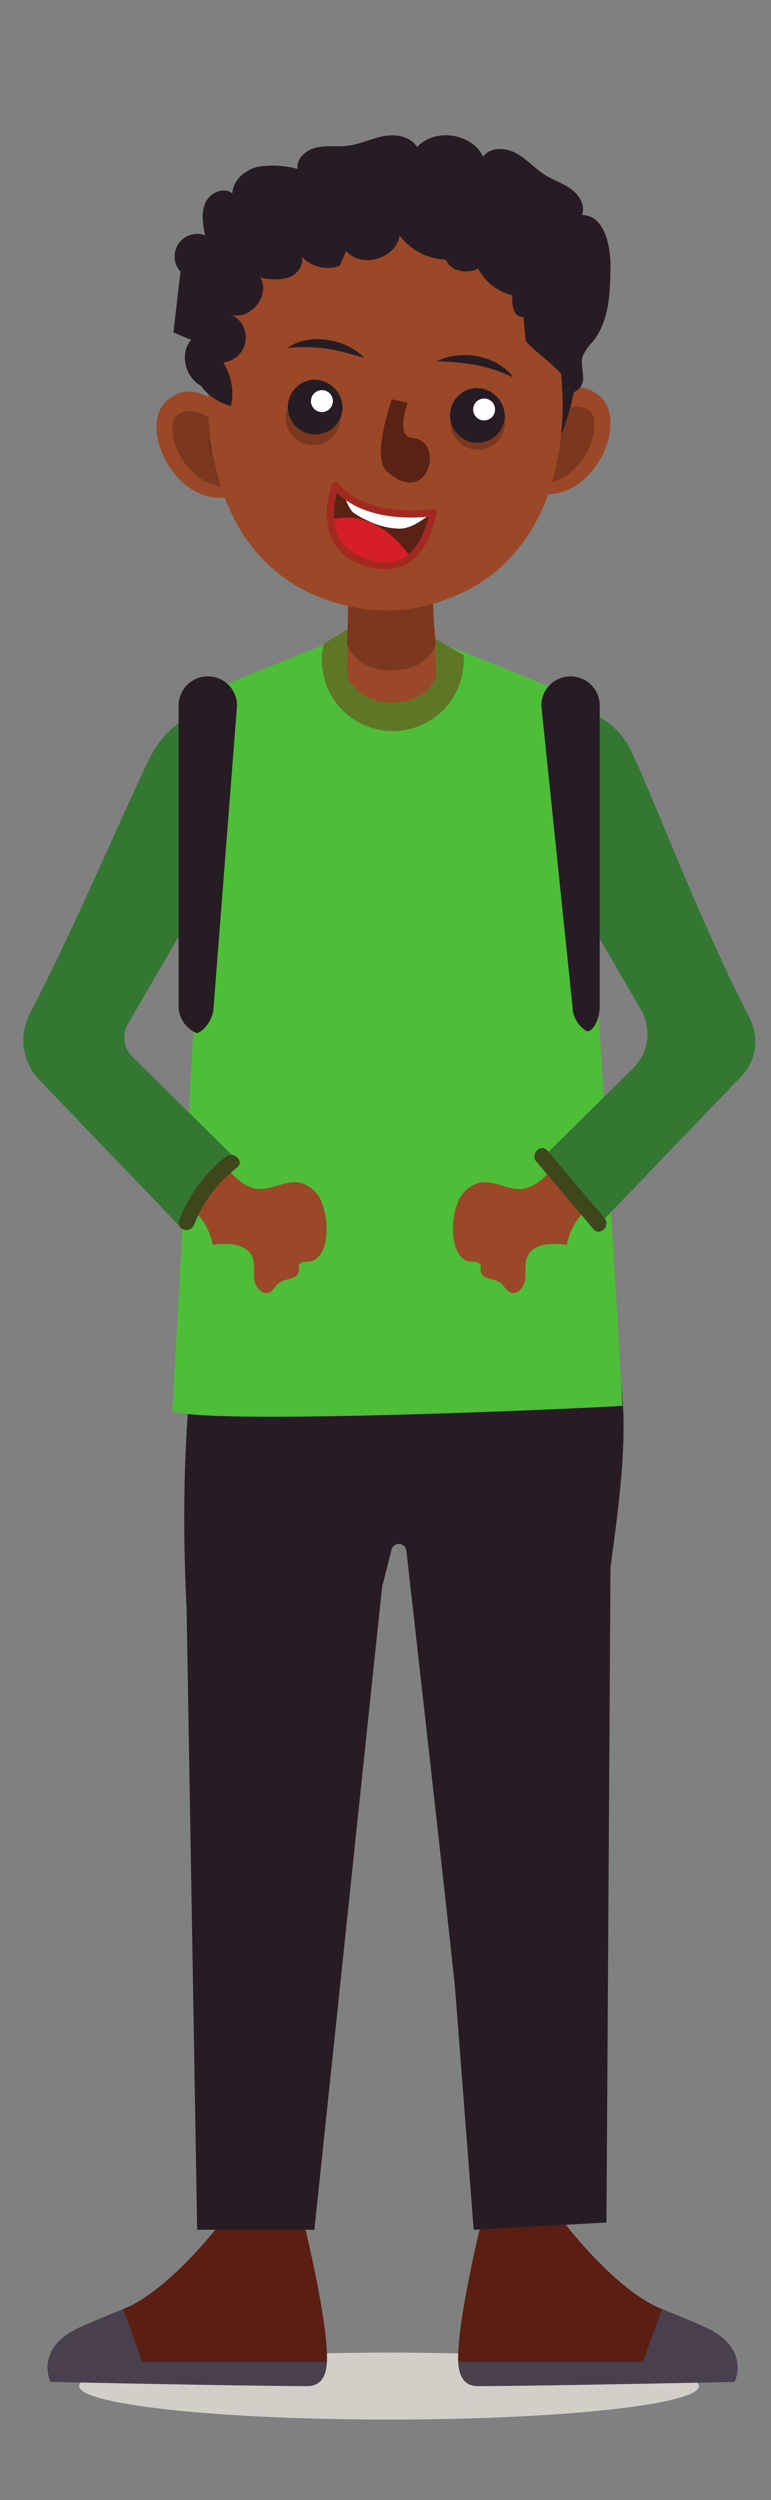 <svg xmlns="http://www.w3.org/2000/svg" xmlns:xlink="http://www.w3.org/1999/xlink" width="132" height="428" viewBox="0 0 132 428">
  <rect x="0" y="0" width="132" height="428" fill="#808080" stroke="none"/>
  <defs>
    <style>
      .cls-1 {
        fill: #841919;
        stroke: #9a1e1e;
      }

      .cls-2 {
        clip-path: url(#clip-path);
      }

      .cls-3 {
        fill: #d2cfc9;
      }

      .cls-4 {
        fill: #4a3f4c;
      }

      .cls-5 {
        fill: #5b1e13;
      }

      .cls-6 {
        fill: #271c24;
      }

      .cls-7 {
        fill: #4ebd38;
      }

      .cls-8 {
        fill: #347733;
      }

      .cls-9 {
        fill: #9a4827;
      }

      .cls-10 {
        fill: #607627;
      }

      .cls-11 {
        fill: #7c381e;
      }

      .cls-12 {
        fill: #fff;
      }

      .cls-13 {
        fill: #5a2215;
      }

      .cls-14 {
        fill: #d51e25;
      }

      .cls-15 {
        fill: #a32920;
      }

      .cls-16 {
        fill: #3e471c;
      }
    </style>
    <clipPath id="clip-path">
      <rect id="Rectangle_1" data-name="Rectangle 1" class="cls-1" width="132" height="428"/>
    </clipPath>
  </defs>
  <g id="Group_1" data-name="Group 1" class="cls-2">
    <path id="Path_5" data-name="Path 5" class="cls-3" d="M119.667,408.493c0,3.167-23.754,5.734-53.055,5.734s-53.055-2.567-53.055-5.734,23.753-5.733,53.055-5.733S119.667,405.327,119.667,408.493Z"/>
    <path id="Path_6" data-name="Path 6" class="cls-4" d="M50.468,384.7s10.816,23.8,2.163,23.8c-9.917,0-43.983-.714-43.983-.714s-2.885-5.77,5.047-9.375,25.957-10.1,25.957-10.1Z"/>
    <path id="Path_7" data-name="Path 7" class="cls-5" d="M55.964,404.356c.336-6.815-4.225-25.043-4.225-25.043H38.76s-9.263,12.651-17.683,16c1.116,3.014,2.227,6.02,3.275,9.043Z"/>
    <path id="Path_8" data-name="Path 8" class="cls-4" d="M83.953,384.7s-10.816,23.8-2.164,23.8c9.917,0,43.984-.714,43.984-.714s2.884-5.77-5.048-9.375-25.956-10.1-25.956-10.1Z"/>
    <path id="Path_9" data-name="Path 9" class="cls-5" d="M78.457,404.356c-.337-6.815,4.224-25.043,4.224-25.043h12.98s9.262,12.651,17.683,16c-1.116,3.014-2.227,6.02-3.275,9.043Z"/>
    <path id="Path_10" data-name="Path 10" class="cls-6" d="M94.891,207.336l-57.079,2.717s-8.145,20.074-5.865,65.355l1.809,106.327H53.821l11.6-110.086L67,265.457a1.294,1.294,0,0,1,2.571.018s7.576,67.068,8.349,75.033L81.1,381.735l22.73-1.239.69-112.2C108.2,241.627,108.767,230.416,94.891,207.336Z"/>
    <path id="Path_11" data-name="Path 11" class="cls-7" d="M95.967,121.231l2.261,5.329c2.255,5.311,8.336,114.051,8.336,114.051,8.568-.151-81.243,4.146-77.025.389l6.649-120.564c-.132-1.373.923-2.683,2.752-3.417L55.4,110.4l2.077-.836a8.748,8.748,0,0,1,3.7-.571l11.772.659a8.551,8.551,0,0,1,2.456.494l3.975,1.463,15.555,6.285c1.515.558,0,0,.316,1.068a20.6,20.6,0,0,0,.716,2.269Z"/>
    <path id="Path_12" data-name="Path 12" class="cls-8" d="M94.947,122.076s6.785-2.741,12.193,4.831c2.3,3.214,11.707,28.926,21.225,47.464a8.63,8.63,0,0,1-1.461,9.92L102,210.223l-9.222-11.914L108.4,182.868a8.235,8.235,0,0,0,1.335-9.993L96.787,150.559l.891-4.043Z"/>
    <path id="Path_13" data-name="Path 13" class="cls-9" d="M38.861,200.1c1.456,1.563,3.107,3.227,5.231,3.437,2.4.24,4.716-1.476,7.1-1.088a5.372,5.372,0,0,1,3.776,3.122,12.043,12.043,0,0,1,.929,4.97c.04,2.291-.748,5.231-3.031,5.432-.576.051-1.295-.038-1.6.454-.233.378-.051.873-.131,1.31-.243,1.316-2.255,1.088-3.337,1.875-.645.469-.972,1.34-1.708,1.645-1.2.5-2.389-.909-2.555-2.2s.169-2.671-.339-3.871c-.993-2.345-4.243-2.408-6.769-2.084a10.893,10.893,0,0,0-3.2-5.844Z"/>
    <path id="Path_14" data-name="Path 14" class="cls-9" d="M94.6,200.1c-1.456,1.563-3.105,3.227-5.231,3.437-2.4.24-4.716-1.476-7.1-1.088a5.367,5.367,0,0,0-3.776,3.122,12.021,12.021,0,0,0-.931,4.97c-.04,2.291.748,5.231,3.031,5.432.576.051,1.293-.038,1.6.454.233.378.051.873.132,1.31.241,1.316,2.253,1.088,3.337,1.875.644.469.971,1.34,1.707,1.645,1.2.5,2.389-.909,2.553-2.2s-.168-2.671.34-3.871c.992-2.345,4.243-2.408,6.769-2.084a10.892,10.892,0,0,1,3.2-5.844Z"/>
    <path id="Path_15" data-name="Path 15" class="cls-8" d="M38.109,122.076s-5.912-1.912-11.32,5.659C24.525,130.9,14.6,155.2,5.091,173.593a9.839,9.839,0,0,0,1.663,11.324l24.3,25.306,9.224-11.914L22.693,180.94a4.691,4.691,0,0,1-.759-5.693l14.335-24.688-1.276-8.467Z"/>
    <path id="Path_16" data-name="Path 16" class="cls-10" d="M79.4,112.9a12.147,12.147,0,1,1-24.293,0,11.726,11.726,0,0,1,.292-2.628l3.775-2.39,15.089,1.33,5.116,2.964C79.391,112.415,79.4,112.664,79.4,112.9Z"/>
    <path id="Path_17" data-name="Path 17" class="cls-9" d="M39.377,71.16S33.713,63.888,28.5,68.667s2.239,19.508,12.223,16.045Z"/>
    <path id="Path_18" data-name="Path 18" class="cls-11" d="M39.887,76.3l.695,6.976C31.944,84.823,27.015,72.8,30.988,71.131,34.2,69.781,38.188,74,39.887,76.3Z"/>
    <path id="Path_19" data-name="Path 19" class="cls-11" d="M29.6,73.62s.017-.055.043-.153.073-.244.131-.42a2.871,2.871,0,0,1,.775-1.2,1.611,1.611,0,0,1,.355-.224,1.923,1.923,0,0,1,.2-.083l.048-.017h0c-.037.015-.008,0-.015.007h.027l.032-.009.137-.036a1.786,1.786,0,0,1,.245-.052,3.182,3.182,0,0,1,.495-.037,1.986,1.986,0,0,1,.267.008,5.6,5.6,0,0,1,2.173.711,11.12,11.12,0,0,1,1.052.637c.337.231.669.471.983.711.629.487,1.2.973,1.695,1.395l1.64,1.452s-.084-.205-.268-.547a12.8,12.8,0,0,0-.863-1.356c-.2-.267-.417-.557-.671-.845s-.531-.588-.836-.88a10.156,10.156,0,0,0-2.164-1.6,6.7,6.7,0,0,0-1.315-.536,4.649,4.649,0,0,0-1.416-.18,2.817,2.817,0,0,0-.351.028,2.239,2.239,0,0,0-.34.057,2.573,2.573,0,0,0-.336.092,2.047,2.047,0,0,0-.3.113l-.132.061-.081.037-.073.041a1.79,1.79,0,0,0-.272.175,2.387,2.387,0,0,0-.425.428,2.322,2.322,0,0,0-.424.9,2.886,2.886,0,0,0-.081.717,3.132,3.132,0,0,0,.035.455C29.589,73.567,29.6,73.62,29.6,73.62Z"/>
    <path id="Path_20" data-name="Path 20" class="cls-9" d="M91.891,70.593s5.5-7.392,10.82-2.725-1.818,19.551-11.875,16.3Z"/>
    <path id="Path_21" data-name="Path 21" class="cls-11" d="M91.492,75.74l-.544,6.988c8.667,1.367,13.336-10.761,9.328-12.344C97.037,69.107,93.139,73.408,91.492,75.74Z"/>
    <path id="Path_22" data-name="Path 22" class="cls-11" d="M101.72,72.843l-.045-.151c-.03-.1-.078-.241-.142-.417a2.8,2.8,0,0,0-.8-1.189,1.607,1.607,0,0,0-.36-.216,1.977,1.977,0,0,0-.2-.075l-.054-.017h0c.04.013.008,0,.015,0h-.024l-.034-.009-.138-.033a1.5,1.5,0,0,0-.247-.045,1.634,1.634,0,0,0-.243-.024,1.809,1.809,0,0,0-.255,0,2.175,2.175,0,0,0-.261.015,5.559,5.559,0,0,0-2.161.755,11.86,11.86,0,0,0-1.037.663c-.332.239-.659.483-.968.732-.617.5-1.177,1-1.663,1.429L91.492,75.74s.081-.208.259-.552a11.262,11.262,0,0,1,.832-1.375c.192-.271.4-.565.652-.859s.515-.6.816-.9a10.228,10.228,0,0,1,2.127-1.643,6.8,6.8,0,0,1,1.307-.564,4.653,4.653,0,0,1,1.408-.211,3.11,3.11,0,0,1,.353.021,2,2,0,0,1,.341.051,2.135,2.135,0,0,1,.337.085,1.774,1.774,0,0,1,.3.108l.129.055.083.036.075.039a2.3,2.3,0,0,1,.278.171,2.542,2.542,0,0,1,.435.419,2.32,2.32,0,0,1,.44.891,2.788,2.788,0,0,1,.1.72,3.065,3.065,0,0,1-.024.453C101.728,72.788,101.72,72.843,101.72,72.843Z"/>
    <path id="Path_23" data-name="Path 23" class="cls-9" d="M59.607,93.529l14.216-.155s.788,22.254.841,22.254c0,0-1,4.451-7.3,4.618s-7.913-4.455-7.913-4.455C59.5,115.668,59.607,93.529,59.607,93.529Z"/>
    <path id="Path_24" data-name="Path 24" class="cls-11" d="M59.7,101.716l14.216-.156s.639,8.612.692,8.612c0,0-1,4.451-7.3,4.617s-7.913-4.454-7.913-4.454C59.44,110.212,59.7,101.716,59.7,101.716Z"/>
    <path id="Path_25" data-name="Path 25" class="cls-11" d="M59.651,97.623l14.216-.155s.212,2.841.4,5.259c.031.35-4.049,1.012-4.492,1.086a25.313,25.313,0,0,1-10.3-.646C59.559,100.691,59.651,97.623,59.651,97.623Z"/>
    <path id="Path_26" data-name="Path 26" class="cls-6" d="M35.776,64.893C35.967,82.62,47.855,97.305,66.829,97.1s30.98-18.177,32.245-35.863c1.762-24.649-13.963-28.547-32.939-28.343S35.583,47.161,35.776,64.893Z"/>
    <path id="Path_27" data-name="Path 27" class="cls-9" d="M35.776,64.894c.236-9.88,4.384-19.252,14.1-23.191a41.207,41.207,0,0,1,15.7-2.553c5.245.029,10.837.309,15.788,2.156C90.233,44.618,89,49.2,90,58.214c.1.884,6.075,5.143,6.115,6.029.093,2.035.271,4.036.217,6.079A47.156,47.156,0,0,1,94.076,83.9a30.177,30.177,0,0,1-9.111,13.88,28.3,28.3,0,0,1-8.4,4.765,28.4,28.4,0,0,1-15.12,1.558,31.954,31.954,0,0,1-10.245-3.53A28.342,28.342,0,0,1,39.509,87.639a43.48,43.48,0,0,1-3.663-14.38,46.357,46.357,0,0,1-.091-8.151C35.763,65.036,35.773,64.965,35.776,64.894Z"/>
    <path id="Path_28" data-name="Path 28" class="cls-11" d="M58.3,71.691a4.689,4.689,0,1,1-4.92-4.853,4.887,4.887,0,0,1,4.92,4.853Z"/>
    <path id="Path_29" data-name="Path 29" class="cls-6" d="M58.656,69.847a4.689,4.689,0,1,1-4.92-4.852,4.883,4.883,0,0,1,4.92,4.852Z"/>
    <path id="Path_30" data-name="Path 30" class="cls-12" d="M56.985,68.551A1.875,1.875,0,1,1,55.021,66.8a1.855,1.855,0,0,1,1.964,1.751Z"/>
    <path id="Path_31" data-name="Path 31" class="cls-11" d="M86.484,72.467a4.688,4.688,0,1,1-4.92-4.852A4.885,4.885,0,0,1,86.484,72.467Z"/>
    <path id="Path_32" data-name="Path 32" class="cls-6" d="M86.424,71.28a4.688,4.688,0,1,1-4.92-4.851,4.882,4.882,0,0,1,4.92,4.851Z"/>
    <path id="Path_33" data-name="Path 33" class="cls-12" d="M84.753,69.984a1.874,1.874,0,1,1-1.963-1.749,1.853,1.853,0,0,1,1.963,1.749Z"/>
    <path id="Path_34" data-name="Path 34" class="cls-13" d="M69.808,68.949s-2.164,5.824.781,6.033c5.7.412,2.783,12.119-4.369,5.7-2.7-2.423.868-12.324.868-12.324Z"/>
    <path id="Path_35" data-name="Path 35" class="cls-13" d="M74.112,87.732S62.785,89.616,57.4,83.127c0,0-4.525,12.125,7.636,13.68C72.721,97.787,74.112,87.732,74.112,87.732Z"/>
    <path id="Path_36" data-name="Path 36" class="cls-14" d="M70.261,95.379a6.574,6.574,0,0,1-5.221,1.428,10.548,10.548,0,0,1-5.947-2.425,9.3,9.3,0,0,1-1-1.125.094.094,0,0,1-.02-.025.044.044,0,0,1-.009-.015,8.485,8.485,0,0,1-1.443-4.252C63.455,87.175,68.355,92.519,70.261,95.379Z"/>
    <path id="Path_37" data-name="Path 37" class="cls-12" d="M74.112,87.732s-.013.087-.039.24c-1.1.228-3.143,2.624-5.891,2.528a12.774,12.774,0,0,1-5.005-1.273,13.623,13.623,0,0,1-2.813-1.568,7.023,7.023,0,0,1-1.377-2.98C64.729,89.291,74.111,87.732,74.112,87.732Z"/>
    <path id="Path_38" data-name="Path 38" class="cls-15" d="M57.681,84.336c-.445,1.743-1.063,5.4.664,8.2,1.251,2.021,3.529,3.257,6.772,3.671,5.852.748,7.747-5.492,8.239-7.76C70.688,88.735,62.548,89.164,57.681,84.336ZM64.96,97.4c-3.637-.463-6.217-1.9-7.672-4.249-2.636-4.277-.553-10-.464-10.237a.621.621,0,0,1,1.056-.175c5.088,6.139,16.02,4.409,16.129,4.395a.613.613,0,0,1,.532.161.591.591,0,0,1,.179.513c-.011.1-1.411,9.587-8.553,9.664A8.822,8.822,0,0,1,64.96,97.4Z"/>
    <path id="Path_39" data-name="Path 39" class="cls-6" d="M87.8,64.6a3.77,3.77,0,0,0-.353-.495,5.673,5.673,0,0,0-.475-.516,7.2,7.2,0,0,0-.684-.6,9.224,9.224,0,0,0-.888-.613,8.92,8.92,0,0,0-1.073-.564,9.4,9.4,0,0,0-1.211-.468c-.421-.148-.865-.227-1.3-.34-.444-.069-.891-.136-1.331-.18-.439-.024-.876-.036-1.291-.036-.42.024-.824.06-1.2.1a10.413,10.413,0,0,0-1.059.2,6.945,6.945,0,0,0-.876.235c-.255.088-.476.175-.657.243-.357.137-.557.236-.557.236s.227.032.608.059c.192.015.421.033.685.041s.551.036.872.06.656.029,1.013.069.731.076,1.117.1c.384.052.776.112,1.18.153.395.068.795.136,1.2.207.2.043.4.088.6.129s.4.076.591.133.388.1.579.148.373.113.56.163c.371.1.72.224,1.06.333.171.051.327.124.484.176s.315.109.457.172c.292.113.561.221.8.324s.445.2.624.272c.163.085.307.141.395.191Z"/>
    <path id="Path_40" data-name="Path 40" class="cls-6" d="M49.212,59.588a3.715,3.715,0,0,1,.5-.351,6.839,6.839,0,0,1,.616-.332,8.594,8.594,0,0,1,.844-.339,9.176,9.176,0,0,1,1.044-.283,9.387,9.387,0,0,1,1.2-.173,9.254,9.254,0,0,1,1.3-.043c.445,0,.891.073,1.34.113.443.08.884.163,1.313.269.424.123.84.256,1.235.4.387.161.756.328,1.1.489s.647.367.933.536a6.519,6.519,0,0,1,.747.511c.213.168.393.323.539.447.3.252.449.408.449.408s-.224-.043-.592-.144c-.185-.051-.409-.109-.659-.188s-.533-.151-.843-.233-.629-.189-.983-.272-.712-.168-1.087-.272c-.38-.076-.772-.152-1.164-.247l-1.2-.2c-.2-.027-.4-.051-.6-.076s-.4-.061-.6-.068-.4-.033-.592-.053-.391-.019-.58-.032c-.385-.029-.755-.027-1.112-.035-.179-.013-.348.005-.516,0s-.333,0-.488.009c-.312.013-.6.021-.86.041l-.673.053c-.188.014-.339.031-.44.047Z"/>
    <path id="Path_41" data-name="Path 41" class="cls-11" d="M35.268,65.215a71.849,71.849,0,0,1-.549-8.751C34.805,61.491,35.268,65.215,35.268,65.215Z"/>
    <path id="Path_42" data-name="Path 42" class="cls-6" d="M36.145,78.747s-.087-1.185-.332-3.28l-.072.091Z"/>
    <path id="Path_43" data-name="Path 43" class="cls-6" d="M101.481,58.5c2.819-3.485,2.992-8.343,3.038-12.825.037-3.769-1.1-8.833-4.87-8.869.6-1.6-.445-3.383-1.813-4.4s-3.039-1.532-4.484-2.433c-1.763-1.1-3.152-2.74-4.975-3.735s-4.448-1.1-5.661.588c-1.948-4.052-8.3-4.971-11.315-1.637-1.075-1.845-3.6-2.275-5.7-1.883S61.64,24.7,59.52,24.957c-1.777.216-3.609-.095-5.355.3s-3.481,1.905-3.211,3.676a15.9,15.9,0,0,0-6.764-.389c-2.217.52-4.312,2.3-4.419,4.579-1.443-1.211-3.835-.12-4.608,1.6s-.428,3.707-.068,5.555A3.862,3.862,0,0,0,30.9,46.5q-.606,5.206-1.212,10.408L32.72,58.2c-2.06,2.32-.972,6.431,1.667,7.832A9.036,9.036,0,0,0,39.535,69.5a9.782,9.782,0,0,0-1.329-7.452,4.294,4.294,0,0,0,1.412-8.159c3.32.967,6.716-3.4,4.967-6.376a9.552,9.552,0,0,0,4.705.053c1.5-.5,2.777-2.073,2.375-3.607a6.019,6.019,0,0,0,6.493,1.523q.554-1.248,1.108-2.5c2.588,3.056,8.611,1.287,9.133-2.684a10.407,10.407,0,0,0,7.928,4.16c.861,2.055,3.624,2.48,5.544,1.552a8.952,8.952,0,0,0,5.808,4.533c.019.2.048.4.053.593a3.931,3.931,0,0,0,.536,2.527c1,1.156,2.879.393,4.391.619,2.176.327,3.389,2.759,3.591,4.949s-.228,4.449.349,6.572a2.04,2.04,0,0,0,.637,1.133c1.052.808,2.509-.612,2.6-1.936s-.464-2.683-.091-3.956a7.946,7.946,0,0,1,1.736-2.544Z"/>
    <path id="Path_44" data-name="Path 44" class="cls-16" d="M38.689,198.012a24.79,24.79,0,0,0-8.021,10.951c-.611,1.6,1.968,2.3,2.572.708a22.337,22.337,0,0,1,7.336-9.774C41.931,198.848,40.031,196.973,38.689,198.012Z"/>
    <path id="Path_45" data-name="Path 45" class="cls-16" d="M103.493,208.54q-4.891-5.784-9.785-11.567c-1.109-1.312-2.988.583-1.885,1.887l9.785,11.565C102.717,211.737,104.6,209.843,103.493,208.54Z"/>
    <path id="Path_46" data-name="Path 46" class="cls-6" d="M33.577,176.824a5.02,5.02,0,0,1-3-4.583V120.792a5,5,0,1,1,10.005,0l-4,51.449C36.581,174.993,34.192,177.093,33.577,176.824Z"/>
    <path id="Path_47" data-name="Path 47" class="cls-6" d="M100.344,176.468a5.013,5.013,0,0,1-2.335-4.227l-5.333-51.449a5,5,0,0,1,10,0v51.449C102.68,174.993,101.117,176.959,100.344,176.468Z"/>
  </g>
</svg>
